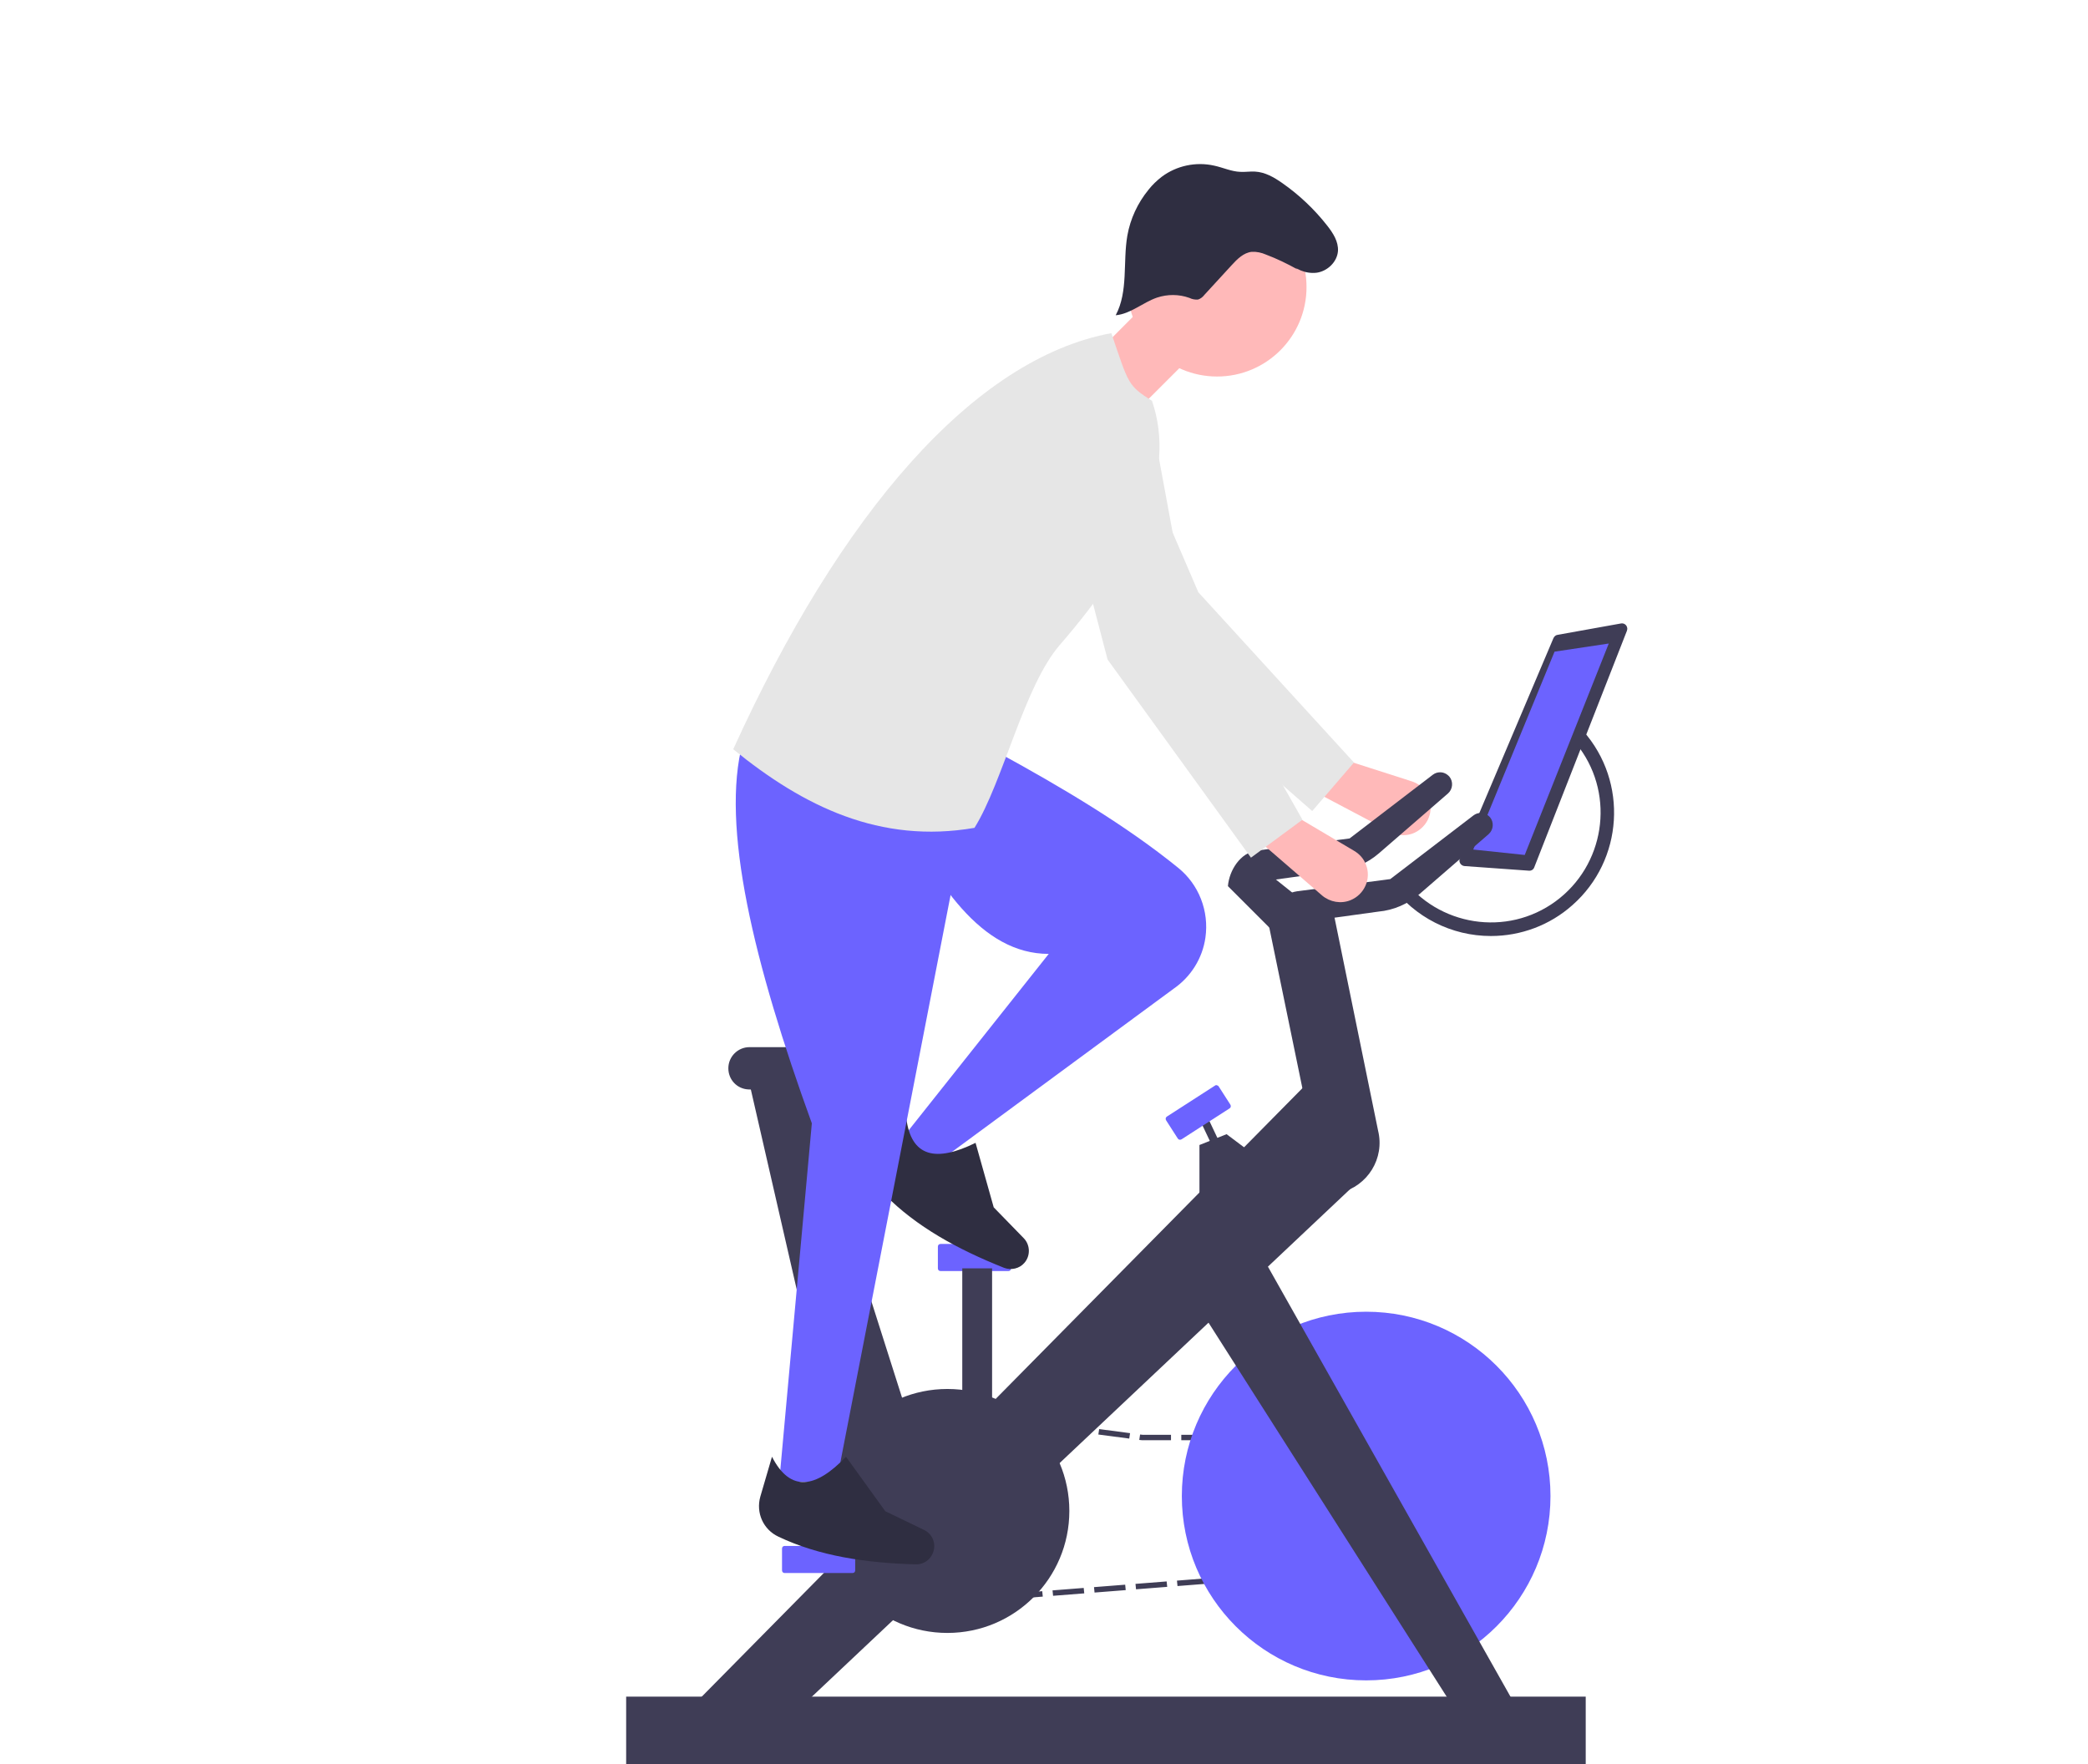 <?xml version="1.0" encoding="utf-8"?>
<!-- Generator: Adobe Illustrator 24.0.2, SVG Export Plug-In . SVG Version: 6.00 Build 0)  -->
<svg version="1.1" id="Layer_1" xmlns="http://www.w3.org/2000/svg" xmlns:xlink="http://www.w3.org/1999/xlink" x="0px" y="0px"
	 viewBox="0 0 770.3 650.9" style="enable-background:new 0 0 770.3 650.9;" xml:space="preserve">
<style type="text/css">
	.st0{fill:#FFB9B9;}
	.st1{fill:#E6E6E6;}
	.st2{fill:#3F3D56;}
	.st3{fill:#6C63FF;}
	.st4{fill:#2F2E41;}
</style>
<path class="st0" d="M523.4,306.3L523.4,306.3c4.6-3.2,5.8-9.5,2.6-14.2c-1.3-1.9-3.1-3.2-5.3-3.9l-23.4-7.5l-12.8,11.1l28.4,15
	C516.2,308.7,520.3,308.5,523.4,306.3z"/>
<path class="st1" d="M484.1,299.2l15.4-17.9l-57.4-62.8l-26.4-61.3c-3.6-8.3-12.6-12.9-21.5-10.9l0,0c-10.1,2.3-16.5,12.4-14.2,22.5
	c0.4,1.6,0.9,3.1,1.6,4.5l34.5,66.4L484.1,299.2z"/>
<polygon class="st2" points="520.9,535.9 518,531.3 512.5,531.3 512.5,529.3 519,529.3 522.6,534.9 "/>
<path class="st2" d="M508.7,531.3h-11.5v-2h11.5V531.3z M493.3,531.3h-11.5v-2h11.5L493.3,531.3z M478,531.3h-11.5v-2H478L478,531.3
	z M462.7,531.3h-11.5v-2h11.5L462.7,531.3z M447.3,531.3h-11.5v-2h11.5V531.3z M432,531.3l-10.7,0l-1-0.1l0.3-2l0.9,0.1H432V531.3z
	 M416.6,530.7l-11.4-1.5l0.3-2l11.4,1.5L416.6,530.7z M401.4,528.7l-11.4-1.5l0.3-2l11.4,1.5L401.4,528.7z M386.2,526.7l-11.4-1.5
	l0.3-2l11.4,1.5L386.2,526.7z M371,524.7l-11.4-1.5l0.3-2l11.4,1.5L371,524.7z"/>
<polygon class="st2" points="350.8,526.9 348.8,526.8 349,519.7 356.1,520.6 355.8,522.6 351,522 "/>
<path class="st2" d="M349.3,580.4l-2-0.1l0.4-13.4l2,0.1L349.3,580.4z M349.8,562.6l-2-0.1l0.4-13.4l2,0.1L349.8,562.6z
	 M350.3,544.7l-2-0.1l0.4-13.4l2,0.1L350.3,544.7z"/>
<polygon class="st2" points="347,591.9 347.2,584.8 349.2,584.9 349,589.8 353.9,589.4 354.1,591.4 "/>
<path class="st2" d="M357.9,591.1l-0.2-2l11.5-0.9l0.2,2L357.9,591.1z M373.2,589.9l-0.2-2l11.5-0.9l0.2,2L373.2,589.9z
	 M388.5,588.7l-0.2-2l11.5-0.9l0.2,2L388.5,588.7z M403.8,587.5l-0.2-2l11.5-0.9l0.2,2L403.8,587.5z M419.1,586.3l-0.2-2l11.5-0.9
	l0.2,2L419.1,586.3z M434.4,585.1l-0.2-2l11.5-0.9l0.2,2L434.4,585.1z M449.7,583.9l-0.2-2l11.5-0.9l0.2,2L449.7,583.9z M465,582.8
	l-0.2-2l11.5-0.9l0.2,2L465,582.8z M480.4,581.6l-0.2-2l11.5-0.9l0.2,2L480.4,581.6z M495.7,580.4l-0.2-2l11.5-0.9l0.2,2
	L495.7,580.4z M511,579.2l-0.2-2l11.5-0.9l0.2,2L511,579.2z M526.3,578l-0.2-2l11.5-0.9l0.2,2L526.3,578z"/>
<polygon class="st2" points="541.6,576.8 541.4,574.8 545.8,574.5 543.4,570.8 545.1,569.8 549.2,576.2 "/>
<path class="st2" d="M540.9,567l-7.5-11.6l1.7-1.1l7.5,11.6L540.9,567z M530.9,551.5l-7.5-11.6l1.7-1.1l7.5,11.6L530.9,551.5z"/>
<circle class="st3" cx="504" cy="551.9" r="68"/>
<polygon class="st2" points="560,630.8 460.5,454.4 438.5,476.4 536.5,630.3 "/>
<polygon class="st2" points="258.5,626.3 482,399.9 500.5,436.4 288.5,636.3 "/>
<circle class="st2" cx="349.5" cy="557.4" r="45"/>
<path class="st3" d="M289.5,570.3c-0.6,0-1,0.4-1,1v8c0,0.6,0.4,1,1,1h25c0.6,0,1-0.4,1-1v-8c0-0.6-0.4-1-1-1H289.5z"/>
<path class="st3" d="M347,458.9c-0.6,0-1,0.4-1,1v8c0,0.6,0.4,1,1,1h25c0.6,0,1-0.4,1-1v-8c0-0.6-0.4-1-1-1H347z"/>
<polygon class="st2" points="468.5,442.4 442.5,442.4 442.5,422.4 452.5,418.4 468.5,430.4 "/>
<rect x="445.5" y="413.4" transform="matrix(0.904 -0.428 0.428 0.904 -136.39 231.414)" class="st2" width="3" height="12"/>
<path class="st3" d="M448.7,400.3c-0.2,0-0.4,0.1-0.5,0.2l-17.7,11.4c-0.5,0.3-0.6,0.9-0.3,1.4l4.3,6.7c0.3,0.5,0.9,0.6,1.4,0.3
	l17.7-11.4v0c0.5-0.3,0.6-0.9,0.3-1.4l-4.3-6.7c-0.1-0.2-0.4-0.4-0.6-0.4C448.8,400.3,448.7,400.3,448.7,400.3z"/>
<path class="st2" d="M488.5,440.4L488.5,440.4L468,340.9l24-4l16.4,80.2c2.5,10.2-3.8,20.4-14,22.9
	C492.5,440.3,490.5,440.5,488.5,440.4z"/>
<path class="st2" d="M564,321.2l-23.7-1.7c-1.1-0.1-1.9-1-1.9-2.1c0-0.2,0.1-0.4,0.2-0.6l34.5-81.4c0.3-0.6,0.8-1.1,1.5-1.2L598,230
	c1.1-0.2,2.1,0.5,2.3,1.6c0.1,0.4,0,0.7-0.1,1.1L566,320C565.7,320.8,564.9,321.3,564,321.2z"/>
<polygon class="st3" points="543.5,313.4 562.5,315.4 593.5,237.4 573.5,240.4 "/>
<polygon class="st2" points="336.5,527.3 311.5,552.3 275.5,395.4 295.5,398.4 "/>
<path class="st2" d="M307.4,398.1l-4.3-1.3c-8.5,3.7-17.7,5.5-27,5.1c-4.2-0.2-7.4-3.6-7.4-7.8l0,0c0-4.3,3.5-7.8,7.8-7.8h37.7
	c2.1,0,3.8,1.7,3.8,3.8l0,0l0,0c0,4.6-3.7,8.3-8.3,8.3C308.9,398.5,308.1,398.3,307.4,398.1z"/>
<path class="st2" d="M546.3,299.9c-1,0-1.9,0.3-2.7,0.9l-30.7,23.5l-34.4,4.5c-5.9,0.8-10,7.2-10.5,13.1l40.5-5.6
	c5.6-0.5,10.9-2.8,15.2-6.5l25.5-22.1c1.8-1.6,2-4.4,0.5-6.2C548.8,300.5,547.6,299.9,546.3,299.9z"/>
<path class="st2" d="M531.3,284.9c-1,0-1.9,0.3-2.7,0.9l-30.7,23.5l-34.4,4.5c-5.9,0.8-10,7.2-10.5,13.1l40.5-5.6
	c5.6-0.5,10.9-2.8,15.2-6.5l25.5-22.1c1.8-1.6,2-4.4,0.5-6.2C533.8,285.5,532.6,284.9,531.3,284.9z"/>
<path class="st2" d="M550,345.3c-14.5,0-28.1-6.9-36.7-18.6l4-3c13.2,18,38.6,22,56.6,8.8c18-13.2,22-38.6,8.8-56.6
	c-0.7-1-1.5-2-2.3-2.9l3.7-3.3c16.6,18.8,14.8,47.6-4,64.2C571.8,341.3,561.1,345.3,550,345.3L550,345.3z"/>
<rect x="231" y="625.9" class="st2" width="354" height="25"/>
<path class="st0" d="M498.2,332.1L498.2,332.1c5.2-2.1,7.8-8,5.7-13.2c-0.8-2.1-2.3-3.8-4.3-5l-21.1-12.5l-15,8l24.3,21
	C490.7,332.8,494.7,333.5,498.2,332.1z"/>
<path class="st3" d="M332.5,420.4l14,8l86.4-63.6c6.4-4.4,10.7-11.2,11.8-18.9l0,0c1.4-9.8-2.4-19.6-10.1-25.8
	c-19.1-15.5-42.7-29.6-67.7-43.2l-37,18c15.2,31.3,32.2,57,57,57L332.5,420.4z"/>
<path class="st4" d="M326.4,440.7c11.6,11.8,26.9,20.2,44,27c2.6,1,5.7,0.3,7.5-1.8l0,0c2.3-2.6,2.2-6.6-0.2-9.1l-11.1-11.4
	l-6.7-23.8c-14.4,7.1-23.8,5.5-25.6-9.4l-9.1,12.4C321.6,429.5,322.1,436.4,326.4,440.7z"/>
<path class="st3" d="M287.5,546.3l21,1l48-247L274,273.9c-8.2,30.8,4,81.2,25.5,140.5L287.5,546.3z"/>
<circle class="st0" cx="449" cy="105.9" r="33"/>
<polygon class="st0" points="388.5,146.4 409.5,161.4 441.5,129.4 425.5,109.3 "/>
<path class="st1" d="M270.5,276.4c25.9,21.1,54.2,35,89,29c10.5-16.8,18.3-52.3,31.5-67.5c28.8-33.3,43.2-63,34-90
	c-8.9-5.8-8.5-5.8-15-25C359.1,132.3,309.9,189.7,270.5,276.4z"/>
<path class="st4" d="M287.2,566.9c14.9,7.1,32.2,9.7,50.6,10.2c2.8,0.1,5.4-1.6,6.4-4.3l0,0c1.3-3.3-0.2-6.9-3.3-8.4l-14.3-6.9
	l-14.5-20.1c-11.1,11.6-20.5,13.3-27.3,0l-4.3,14.7C278.8,558.1,281.6,564.3,287.2,566.9z"/>
<path class="st1" d="M461.5,316.4l19-14l-42-74l-12.1-65.6c-1.7-8.9-9.4-15.4-18.5-15.4l0,0c-10.4,0-18.8,8.4-18.8,18.8
	c0,1.6,0.2,3.2,0.6,4.7l18.9,72.4L461.5,316.4z"/>
<rect x="355" y="467.9" class="st2" width="11" height="60"/>
<path class="st4" d="M475.1,96.3c2.6,3.1,6.7,4.8,10.7,4.3c4-0.6,7.5-4,7.8-8c0.2-3.5-1.8-6.6-4-9.4c-4.7-6-10.3-11.3-16.6-15.7
	c-3-2.1-6.3-4-10-4.2c-1.8-0.1-3.6,0.2-5.4,0.1c-3.3-0.1-6.4-1.6-9.7-2.3c-6.7-1.5-13.8,0-19.3,4.1c-1.8,1.4-3.5,3-4.9,4.8
	c-4,4.9-6.7,10.7-7.8,16.9c-1.7,9.8,0.4,20.6-4.3,29.4c5.5-0.5,10-4.7,15.2-6.5c3.9-1.3,8.1-1.3,12,0.1c1,0.5,2.1,0.7,3.2,0.6
	c0.9-0.3,1.7-0.9,2.3-1.7l10.1-11c2-2.2,4.4-4.6,7.4-4.9c1.8-0.1,3.6,0.3,5.2,1c4,1.5,7.9,3.4,11.7,5.5"/>
<polygon class="st2" points="456,324.9 453,326.9 473,346.9 485,335.9 465,319.9 "/>
</svg>
